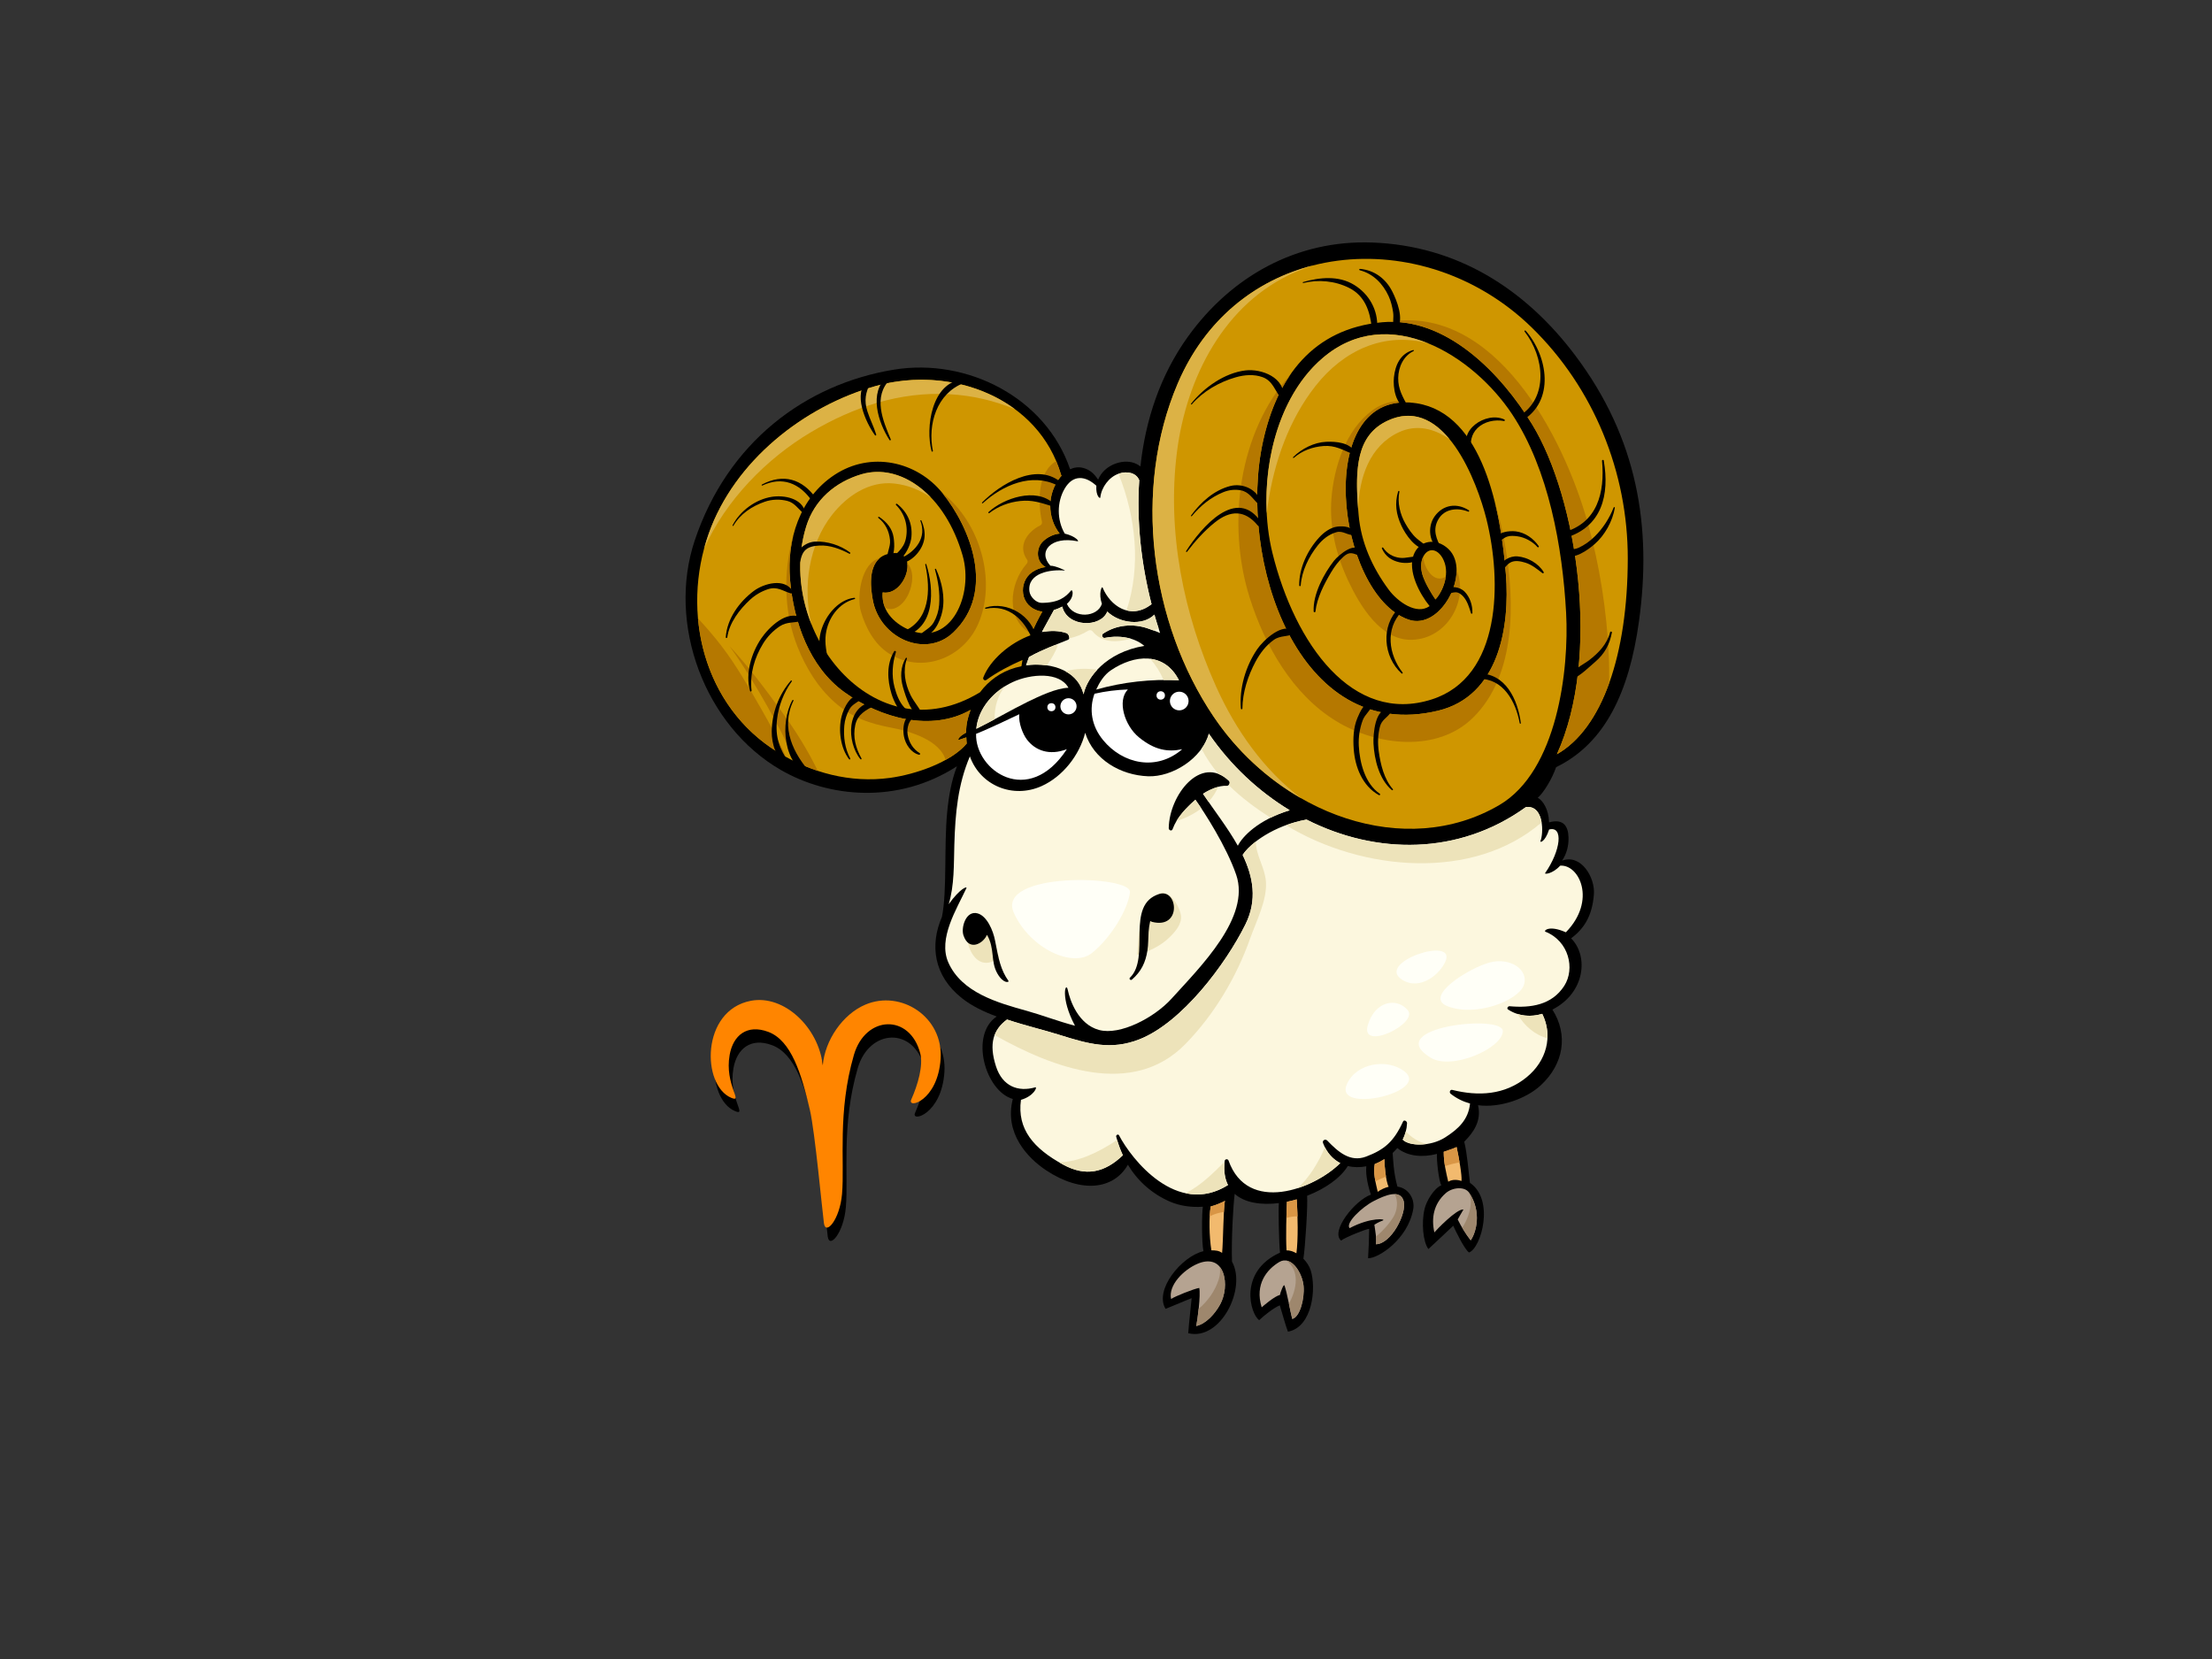 <?xml version="1.0" encoding="utf-8"?>
<!-- Generator: Adobe Illustrator 17.0.0, SVG Export Plug-In . SVG Version: 6.00 Build 0)  -->
<!DOCTYPE svg PUBLIC "-//W3C//DTD SVG 1.1//EN" "http://www.w3.org/Graphics/SVG/1.1/DTD/svg11.dtd">
<svg version="1.1" id="Layer_1" xmlns="http://www.w3.org/2000/svg" xmlns:xlink="http://www.w3.org/1999/xlink" x="0px" y="0px"
	 width="800px" height="600px" viewBox="0 0 800 600" enable-background="new 0 0 800 600" xml:space="preserve">
<rect x="0" y="0" width="800" height="600" fill="#333333" stroke="none"/>
<g>
	<path d="M592.744,224.804c4.743-34.177-0.455-66.292-23.072-96.307c-18.277-24.259-42.929-39.683-73.42-40.787
		c-27.369-0.989-50.981,12.274-66.686,34.145c-9.909,13.806-15.298,29.964-17.114,46.834c-0.4-0.278-0.774-0.564-1.264-0.816
		c-2.32-1.202-5.084-1.112-7.501-0.291c-3.177,1.079-5.434,3.229-6.541,5.901c-1.306-2.034-2.967-3.67-5.564-4.287
		c-1.611-0.383-3.165-0.133-4.561,0.517c-8.789-25.899-37.212-40.35-63.701-36.022c-32.075,5.247-60.182,26.295-72.058,61.765
		c-10.089,30.132,3.526,67.131,31.215,83.058c17.189,9.888,42.104,12.518,63.632-1.396c-2.01,5.208-2.975,10.728-3.542,16.569
		c-1.196,12.324,0.006,28.623-1.908,37.943c-4.432,10.154-2.994,21.291,7.23,29.374c3.606,2.852,7.957,4.938,12.578,6.63
		c-9.874,6.673-4.147,26.982,5.833,29.836c-3.198,12.421,5.45,21.433,12.09,25.817c12.66,8.361,24.363,6.982,29.528-2.032
		c3.543,5.867,8.706,10.548,15.407,13.412c3.322,1.42,7.575,2.077,11.709,1.761c-0.388,2.062-0.475,12.98,0.216,16.083
		c-7.871,1.831-17.904,13.971-13.709,20.864c2.826-1.111,7.232-3.039,9.434-3.866c-0.274,3.169-1.003,9.065-1.237,12.668
		c11.744,2.87,21.202-16.246,15.832-25.885c-0.27-7.88,0.415-20.1,0.971-24.51c3.691,3.274,9.667,4.129,15.98,3.333
		c-0.212,2.059,0,14.1,0.415,17.924c-15.164,6.834-10.758,22.255-7.527,24.413c1.6-1.555,5.203-4.432,7.456-5.36
		c0.878,2.929,2.178,7.618,2.944,9.537c8.858-1.664,10.344-15.71,8.195-22.281c-0.475-1.448-1.433-2.896-2.618-4.109
		c0.669-4.094,1.633-19.529,1.35-22.766c6.387-2.484,12.03-6.33,14.722-10.764c2.142,0.541,4.431,0.53,6.689,0.1
		c-0.351,3.311,0.849,8.041,1.676,10.245c-5.762,2.032-14.732,13.217-10.813,16.619c1.419-1.111,9.107-4.242,10.168-4.234
		c-0.043,3.587-0.182,7.579-0.4,10.638c3.812,0.036,14.4-6.913,16.332-17.719c0.657-3.685-1.657-7.643-5.715-8.202
		c-1.449-5.086-1.584-10.395-1.72-12.174c0.598-0.555,1.158-1.144,1.672-1.772c3.718,3.036,9.151,3.464,14.343,2.13
		c-0.176,2.27,0.718,10.048,1.589,11.325c-2.679,1.172-5.347,5.617-6.045,8.484c-1.239,5.094-0.551,12.116,1.372,14.587
		c2.76-2.609,8.099-7.509,8.98-8.423c0.672,1.551,4.042,8.528,5.706,9.669c4.32-1.514,9.414-18.998,0.326-25.2
		c-0.573-4.456-0.966-10.524-2.064-14.864c3.441-3.44,6.311-7.573,4.994-13.199c7.952,1.071,17.447-2.361,22.658-7.17
		c8.328-7.685,10.063-18.246,4.242-27.417c11.888-6.06,13.128-19.415,6.766-25.755c4.159-3.162,7.6-7.429,8.246-15.972
		c0.454-6.042-4.639-14.671-11.516-12.138c1.618-2.369,2.413-5.287,2.334-8.376c-0.106-4.178-1.928-6.886-7.045-5.465
		c-0.115-4.724-2.238-7.903-4.081-8.903c2.072-1.725,5.261-6.964,6.623-11.05C580.484,268.848,589.2,250.331,592.744,224.804z"/>
	<path fill="#FCF7DE" d="M396.509,175.682c-0.257,3.688,1.369,4.873,1.437,4.24c0.381-3.651,3.124-7.401,6.63-8.609
		c3.097-1.069,6.418-0.3,7.441,2.374c-0.98,14.884,0.703,30.19,4.46,44.821c-7.694,5.993-15.064,0.424-17.685-5.964
		c-0.343-0.837-1.556,2.211-0.276,5.83c-1.525,4.899-10.206,5.553-12.667,0.021c2.951-2.573,2.081-5.492,1.51-4.808
		c-1.998,2.399-4.537,4.445-10.678,4.445c-1.919,0-4.128-2.125-4.378-4.191c-0.823-6.772,7.995-7.997,12.767-7.484
		c0.526,0.056-3.42-1.818-5.196-1.758c-4.667-5.079,0.165-10.814,9.828-8.848c0.742,0.151-0.574-1.798-4.621-2.766
		c-2.865-4.905-2.872-11.373-0.045-16.241C388.099,171.465,392.663,172.101,396.509,175.682z"/>
	<path fill="#FFFFFF" d="M411.921,266.672c5.631,4.593,10.382,5.4,15.642,4.291c-9.273,8.029-21.454,5.399-28.613-3.293
		c-4.268-5.181-5.105-11.263-3.119-16.767c4.026-0.92,8.047-1.416,12.071-1.543C403.98,253.392,406.661,262.382,411.921,266.672z"/>
	<path fill="#FCF7DE" d="M396.441,249.401c1.211-2.627,2.835-5.3,5.349-6.999c8.331-5.626,19.266-6.873,24.603,3.644
		C416.385,245.51,406.1,246.66,396.441,249.401z"/>
	<path fill="#FCF7DE" d="M415.274,227.329c-5.524-1.942-11.562-1.365-16.354,1.862c-0.7,0.468-0.183,1.685,0.64,1.515
		c4.374-0.906,10.285-0.574,14.299,2.886c-13.905,2.323-20.726,11.422-21.98,17.514c-2.425-9.973-14.187-11.511-20.782-10.478
		c0.302-0.798,0.744-2.235,1.077-3.019c4.668-2.621,9.665-4.424,14.103-6.229c0.907-0.368,0.295-2.116-0.59-2.413
		c-2.735-0.928-5.792-0.969-8.89-0.368c1.448-2.691,2.936-5.356,4.385-7.998c1.067-0.278,2.188-0.794,2.998-1.216
		c1.826,7.535,13.965,7.734,16.281,1.782c4.3,4.239,12.792,5.364,17.036,1.117c0.637,2.244,1.333,4.464,2.068,6.666
		C418.163,228.318,416.673,227.821,415.274,227.329z"/>
	<path fill="#FCF7DE" d="M371.645,253.839c-6.258,3.064-12.242,6.661-18.555,9.738c0.748-7.51,6.399-13.789,13.219-16.915
		c6.503-2.981,16.838-3.807,20.112,2.083C382.165,248.838,376.015,251.699,371.645,253.839z"/>
	<path fill="#FFFFFF" d="M385.851,270.949c-13.947,21.301-33.253,7.617-32.834-5.551c4.409-1.705,14.723-6.666,15.604-7.084
		c-0.297,3.217,1.329,7.255,2.815,9.197C374.385,271.36,379.439,273.414,385.851,270.949z"/>
	<path fill="#CF9600" d="M321.811,281.343c-14.298,1.924-28.349-1.839-40.456-9.281c-26.911-16.539-35.144-50.543-25.032-79.074
		c9.338-26.338,34.486-46.115,60.427-53.382c27.629-7.741,59.076,4.663,66.996,32.114c0.04,0.137,0.12,0.225,0.179,0.34
		c-0.154,0.168-0.315,0.331-0.459,0.51c-4.802,5.931-4.793,14.621-0.225,20.425c-0.051,0.001-0.089-0.007-0.141,0
		c-2.121,0.205-4.321,1.318-5.857,2.77c-2.71,2.565-2.511,7.545,0.9,9.295c-1.742,0.269-3.422,0.851-4.931,1.921
		c-2.444,1.742-3.599,4.77-3.186,7.695c0.443,3.142,2.55,5.34,5.543,6.246c0.459,0.141,0.932,0.211,1.409,0.251
		c-1.583,2.811-2.99,5.652-4.207,8.561c-7.579,2.777-14.677,8.939-17.14,15.276c-0.28,0.72,0.526,1.322,1.107,0.898
		c3.969-2.894,8.59-5.268,13.061-7.233c-0.117,0.562-0.283,1.696-0.379,2.27c-0.731,0.155-1.457,0.328-2.164,0.53
		c-5.342,1.527-9.723,4.738-12.809,8.891c-38.371,23.357-74.396-22.88-62.848-60.038c2.976-9.575,10.454-15.949,19.844-18.774
		c14.286-4.296,30.411,7.337,36.722,29.419c4.025,14.087-4.177,32.833-19.003,26.967c-4.545-1.798-10.561-6.241-9.933-13.684
		c8.111,1.392,13.343-14.745,4.031-14.229c-10.518,0.581-8.224,13.357-7.639,16.748c2.419,14.055,19.172,21.489,29.148,11.955
		c15.614-14.925,5.946-38.174-3.905-50.386c-9.329-11.568-25.95-15.25-39.052-6.6c-12.592,8.309-17.347,23.455-16.069,38.084
		c1.31,14.979,6.918,31.344,19.629,40.499c13.193,9.5,31.498,14.457,45.644,6.412c-1.033,2.808-1.607,5.167-1.613,8.23
		c-2.949,1.557-3.127,2.79-2.559,2.612c0.896-0.281,1.76-0.598,2.636-0.902c0.03,0.743,0.054,1.485,0.15,2.227
		C343.958,275.667,331.086,280.096,321.811,281.343z"/>
	<path fill="#DCB245" d="M293.257,156.322c15.308-9.097,32.152-14.773,50.15-13.75c8.394,0.476,16.238,2.348,23.638,5.402
		c-13.625-10.057-32.727-13.29-50.295-8.368c-25.941,7.267-51.089,27.043-60.427,53.382c-0.632,1.785-1.192,3.59-1.682,5.413
		C262.471,180.892,277.198,165.868,293.257,156.322z"/>
	<path fill="#DCB245" d="M323.376,174.868c4.992,0.54,9.38,2.362,13.26,5.032c-7.382-7.725-16.611-10.925-25.191-8.346
		c-9.39,2.825-16.868,9.2-19.844,18.774c-3.647,11.732-2.542,24.366,1.875,35.432c-3.281-13.507-0.842-28.966,7.409-39.518
		C306.221,179.419,314.292,173.886,323.376,174.868z"/>
	<path fill="#FCF7DE" d="M342.966,348.068c-3.793-8.602,3.063-19.359,6.548-26.851c0.361-0.781-2.234-0.015-6.411,5.815
		c2.084-6.853,1.84-14.483,2.047-21.555c0.335-11.355,1.25-21.64,5.617-31.922c3.796,10.591,15.591,15.435,26.009,10.713
		c7.52-3.404,13.569-11.004,15.697-19.242c3.047,9.708,12.798,15.345,22.746,15.725c8.802,0.334,19.557-6.496,21.977-15.407
		c7.868,11.459,17.964,20.859,29.243,27.695c-11.606,3.536-17.239,9.715-18.761,12.841c-3.693-6.576-8.617-12.839-12.594-18.798
		c2.535-1.639,5.886-3.057,8.514-2.87c0.908,0.067,1.54-1.176,0.849-1.829c-10.144-9.609-21.589,5.195-21.755,17.128
		c-0.01,0.792,1.084,1.198,1.372,0.409c1.541-4.282,4.888-7.705,8.258-10.69c3.133,4.293,11.266,16.972,14.761,27.131
		c5.289,15.386-12.876,33.212-23.394,44.837c-6.227,6.88-18.598,13.348-26.187,11.311c-7.587-2.038-10.544-10.723-11.327-14.5
		c-0.688-3.316-2.903,2.636,2.614,12.967c-5.999-1.564-12.056-3.893-17.366-5.369C360.865,362.679,347.792,359.013,342.966,348.068z
		"/>
	<path fill="#B5A391" d="M441.303,471.714c-1.867,3.461-5.233,7.16-8.673,7.849c0.471-2.027,1.652-11.152,1.101-13.767
		c-1.931,0.291-8.742,3.035-10.19,3.992c-1.1-4.958,4.545-10.601,9.617-12.748c3.953-1.672,7.596-0.984,9.16,3.221
		C443.649,463.843,443.037,468.497,441.303,471.714z"/>
	<path fill="#F2BA6E" d="M441.991,453.128c-1.293-0.876-2.312-0.891-3.881-0.93c-0.799-5.129-0.898-11.887-0.248-15.866
		c1.596-0.363,3.768-1.301,5.162-2.023C442.466,436.266,442.405,448.997,441.991,453.128z"/>
	<path fill="#B5A391" d="M467.353,477.006c-0.993-4.048-1.819-9.243-2.782-12.036c-0.313-0.901-1.574,2.693-1.665,3.363
		c-1.91,0.424-5.943,3.889-6.596,4.486c-2.618-8.399,1.965-13.774,6.332-16.385c4.367-2.611,8.4,3.994,8.813,8.675
		C471.867,469.79,470.078,476.398,467.353,477.006z"/>
	<path fill="#F2BA6E" d="M465.438,434.641c1.181-0.237,2.362-0.535,3.534-0.874c0.419,5.868,0.556,14.542-0.103,19.502
		c-1.178-0.678-2.416-1.097-3.578-1.059C464.983,447.208,465.259,439.085,465.438,434.641z"/>
	<path fill="#F2BA6E" d="M497.202,420.98c1.216-0.454,2.377-1.067,3.489-1.761c-0.078,1.184,0.467,8.125,1.547,9.988
		c-1.325,0.316-2.973,1.059-3.966,1.841C497.538,427.699,496.569,424.533,497.202,420.98z"/>
	<path fill="#B5A391" d="M507.665,434.397c1.238,4.405-4.544,15.559-10.045,15.6c0.268-2.108-0.144-4.172-0.559-7.064
		c0.354-0.225,1.516-0.964,3.03-1.514c1.515-0.553-4.129-1.378-11.977,2.752c-1.651-1.79,4.403-7.571,8.674-9.774
		C501.057,432.194,506.424,429.992,507.665,434.397z"/>
	<path fill="#B5A391" d="M531.345,431.369c4.681,7.022,2.477,14.456,0.552,17.21c-1.515-1.928-3.306-4.68-4.693-7.533
		c0.198-0.475,1.387-2.38,2.077-3.62c-2.413-0.317-9.822,7.423-10.525,8.292c-1.179-5.262-0.214-10.356,4.064-14.151
		C525.335,429.335,529.778,429.018,531.345,431.369z"/>
	<path fill="#9E876D" d="M442.317,460.261c-0.324-0.872-0.758-1.559-1.245-2.14c0.303,1.341,0.243,2.882-0.303,4.598
		c-1.316,4.134-3.912,7.826-7.25,10.622c-0.283,2.701-0.666,5.259-0.888,6.221c3.44-0.689,6.806-4.388,8.673-7.849
		C443.037,468.497,443.649,463.843,442.317,460.261z"/>
	<path fill="#9E876D" d="M471.455,465.109c-0.327-3.714-2.936-8.623-6.181-9.195c4.8,3.661,3.86,10.115,0.885,15.609
		c0.383,1.855,0.773,3.77,1.194,5.482C470.078,476.398,471.867,469.79,471.455,465.109z"/>
	<path fill="#9E876D" d="M507.665,434.397c-0.508-1.806-1.717-2.49-3.253-2.531c1.254,2.194,1.064,5.788-0.5,8.307
		c-1.614,2.597-3.792,5.018-6.282,7.07c0.08,0.95,0.105,1.853-0.009,2.754C503.121,449.956,508.903,438.802,507.665,434.397z"/>
	<path fill="#9E876D" d="M531.345,431.369c-0.048-0.071-0.122-0.12-0.177-0.189c0.484,0.923,0.768,1.999,0.768,3.226
		c0,3.415-1.25,6.714-3.092,9.646c1.013,1.713,2.087,3.295,3.053,4.526C533.822,445.825,536.025,438.391,531.345,431.369z"/>
	<path fill="#F2BA6E" d="M522.148,416.566c1.001-0.365,3.711-1.231,4.655-1.719c0.963,4.542,1.927,9.912,1.788,12.253
		c-1.377-0.413-3.166-0.689-4.817,0.276C523.051,424.208,522.12,420.623,522.148,416.566z"/>
	<path fill="#D99645" d="M442.642,438.321c0.098-1.931,0.217-3.438,0.381-4.012c-1.395,0.722-3.566,1.66-5.162,2.023
		c-0.167,1.022-0.282,2.23-0.351,3.544C439.148,439.105,440.883,438.551,442.642,438.321z"/>
	<path fill="#D99645" d="M469.259,439.919c-0.059-2.19-0.156-4.312-0.288-6.152c-1.171,0.339-2.352,0.637-3.534,0.874
		c-0.066,1.579-0.137,3.643-0.194,5.85C466.536,440.085,467.892,439.914,469.259,439.919z"/>
	<path fill="#D99645" d="M501.249,425.523c-0.413-2.588-0.606-5.564-0.558-6.304c-1.112,0.694-2.273,1.307-3.489,1.761
		c-0.39,2.189-0.17,4.23,0.226,6.259C498.694,426.626,499.965,426.048,501.249,425.523z"/>
	<path fill="#D99645" d="M527.87,420.362c-0.312-1.811-0.688-3.726-1.067-5.515c-0.943,0.488-3.654,1.354-4.655,1.719
		c-0.013,1.829,0.185,3.548,0.455,5.19C524.32,421.166,526.083,420.704,527.87,420.362z"/>
	<path fill="#FCF7DE" d="M557.115,304.176c-0.29,0.626,1.628,0.507,3.143-4.176c5.231-1.377,4.268,7.573-1.447,15.78
		c-0.338,0.482,2.687,0.33,5.442-2.699c6.883-0.552,13.274,12.607,2.064,24.098c-6.197-2.752-8.109-0.502-7.409-0.224
		c8.51,3.392,10.803,13.388,6.835,19.573c-4.484,6.987-12.179,8.084-19.756,7.39c-0.596-0.054-1.183,0.791-0.554,1.196
		c3.919,2.521,8.272,2.76,12.336,1.552c4.003,8.11,1.525,17.06-5.598,22.895c-8.002,6.555-17.576,6.946-26.957,4.614
		c-0.78-0.195-1.154,0.924-0.589,1.379c2.147,1.716,4.536,2.858,7.035,3.552c-0.589,5.822-4.22,9.221-9.033,12.276
		c-5.309,3.366-13.034,3.192-15.313,0.786c0.901-1.809,1.469-3.8,1.561-5.938c0.032-0.754-1.092-1.396-1.453-0.603
		c-3.335,7.294-6.779,10.186-13.342,12.666c-5.83,2.203-10.234-1.821-14.068-5.797c-0.693-0.714-1.886-0.074-1.516,0.906
		c1.355,3.566,3.592,5.881,6.222,7.251c-9.545,9.481-33.521,18.503-40.406-0.933c-0.238-0.672-1.299-0.589-1.386,0.136
		c-0.438,3.598,0.052,6.467,1.191,8.729c-18.508,11.601-34.922-9.391-39.401-17.974c-0.315-0.603-1.177-0.12-1.027,0.479
		c0.594,2.361,1.421,4.598,2.406,6.726c-6.641,6.376-13.53,7.773-21.578,3.387c-10.662-5.81-16.744-12.826-15.272-23.433
		c4.733-1.372,6.044-4.776,5.182-4.53c-6.23,1.781-11.883-0.345-14.217-7.581c-2.659-8.251-0.98-13.282,3.994-16.936
		c6.824,2.275,12.708,3.587,18.928,5.538c10.287,3.228,18.662,5.706,29.029,1.596c15.362-6.092,31.155-27.191,38.246-41.495
		c4.389-8.86,2.831-17.235-0.986-25.164c2.576-4.104,11.362-10.685,23.093-12.791c25.158,12.735,55.027,13.034,79.39-4.544
		C558.606,291.189,558.228,301.757,557.115,304.176z"/>
	<path fill="#EDE3BA" d="M412.017,173.687c-1.023-2.674-4.344-3.443-7.441-2.374c-0.019,0.006-0.036,0.019-0.055,0.024
		c6.312,15.675,8.179,33.608,2.893,49.413c2.759,0.718,5.882,0.237,9.063-2.243C412.72,203.877,411.036,188.571,412.017,173.687z"/>
	<path fill="#EDE3BA" d="M420.825,245.941c1.861-0.015,3.72,0.007,5.568,0.106c-2.504-4.935-6.248-7.256-10.371-7.773
		C418.019,240.558,419.646,243.154,420.825,245.941z"/>
	<path fill="#EDE3BA" d="M377.507,228.499c2.852-0.463,5.656-0.389,8.18,0.468c0.645,0.217,1.138,1.202,1.009,1.862
		c2.362-0.424,4.747-1.414,6.928-2.76c0.418-0.258,1.116-0.217,1.442,0.186c3.458,4.286,8.63,4.19,13.909,2.752
		c-3.168-0.94-6.606-0.882-9.416-0.301c-0.823,0.171-1.34-1.047-0.64-1.515c4.792-3.228,10.829-3.805,16.354-1.862
		c0.644,0.227,1.309,0.457,1.975,0.699c0.613-0.253,1.215-0.496,1.801-0.734c-0.536-1.663-1.076-3.324-1.554-5.01
		c-4.244,4.247-12.736,3.122-17.036-1.117c-2.316,5.952-14.455,5.753-16.281-1.782c-0.811,0.422-1.931,0.938-2.998,1.216
		c-1.358,2.477-2.749,4.98-4.111,7.498C377.21,228.246,377.361,228.366,377.507,228.499z"/>
	<path fill="#EDE3BA" d="M378.583,240.661c1.621-2.218,2.969-4.613,4.028-7.245c-0.335-0.053-0.681-0.092-1.001-0.16
		c-3.12,1.255-6.345,2.618-9.436,4.354c-0.332,0.784-0.774,2.221-1.077,3.019C373.217,240.297,375.877,240.262,378.583,240.661z"/>
	<path fill="#EDE3BA" d="M385.327,242.788c3.066,1.663,5.574,4.297,6.552,8.32c0.547-2.655,2.153-5.885,4.942-8.872
		C392.972,241.637,389.088,241.751,385.327,242.788z"/>
	<path fill="#EDE3BA" d="M363.538,248.156c-5.527,3.413-9.805,8.959-10.449,15.421c2.25-1.098,4.453-2.265,6.647-3.448
		C359.587,255.819,360.856,251.404,363.538,248.156z"/>
	<path fill="#EDE3BA" d="M440.661,279.897c1.266,0.494,2.533,1.302,3.785,2.486c0.468,0.444,0.322,1.148-0.098,1.542
		c4.508,4.476,9.728,8.365,15.206,11.819c2.017-0.991,4.293-1.914,6.885-2.704c-11.28-6.835-21.375-16.236-29.243-27.695
		c-0.525,1.936-1.461,3.764-2.669,5.452C436.22,274.06,438.294,277.083,440.661,279.897z"/>
	<path fill="#EDE3BA" d="M440.545,284.599c-1.887,0.504-3.84,1.435-5.462,2.484c0.637,0.957,1.305,1.921,1.981,2.893
		C438.553,288.383,439.754,286.58,440.545,284.599z"/>
	<path fill="#EDE3BA" d="M425.502,296.915c3.12-0.923,6.283-2.474,8.97-4.568c-0.842-1.271-1.581-2.336-2.151-3.116
		C429.78,291.482,427.251,293.986,425.502,296.915z"/>
	<path fill="#EDE3BA" d="M351.332,331.926c-0.031,0.094-0.046,0.184-0.108,0.278c-2.189,3.38-1.899,8.35-0.098,11.86
		c2.319,4.522,6.069,5.429,10.165,2.334c0.019-0.012,0.034-0.012,0.053-0.024C359.403,339.588,358.028,331.809,351.332,331.926z"/>
	<path fill="#EDE3BA" d="M418.289,323.758c-6.901,4.904-6.2,13.587-7.031,21.593c4.221-1.202,8.547-3.257,11.687-6.333
		c1.962-1.922,4.433-4.638,4.195-7.655C426.905,328.353,422.846,320.522,418.289,323.758z"/>
	<path fill="#EDE3BA" d="M442.907,420.15c-4.66,4.687-9.092,8.905-14.153,11.384c4.785,1.029,9.984,0.423,15.361-2.948
		C443.009,426.388,442.533,423.606,442.907,420.15z"/>
	<path fill="#EDE3BA" d="M479.177,414.93c-2.389,5.67-5.603,10.827-9.818,14.779c6.047-1.937,11.74-5.461,15.359-9.055
		C482.486,419.49,480.543,417.639,479.177,414.93z"/>
	<path fill="#EDE3BA" d="M508.43,409.164c-0.268,1.047-0.643,2.052-1.117,3.003c1.416,1.496,4.938,2.128,8.676,1.584
		C513.17,413.036,510.585,411.57,508.43,409.164z"/>
	<path fill="#EDE3BA" d="M548.818,366.696c2.43,4.304,6.275,7.62,10.829,8.785c0.139-2.926-0.45-5.923-1.878-8.815
		C554.844,367.534,551.772,367.638,548.818,366.696z"/>
	<path fill="#EDE3BA" d="M383.041,420.365c0.484,0.283,0.97,0.563,1.475,0.839c8.048,4.387,14.937,2.989,21.578-3.387
		c-0.817-1.764-1.489-3.622-2.045-5.545C397.176,416.844,390.066,420.211,383.041,420.365z"/>
	<path fill="#EDE3BA" d="M557.537,297.439c-0.509-3.095-2.059-5.934-5.633-5.575c-24.363,17.578-54.232,17.279-79.39,4.544
		c-2.636,0.475-5.102,1.196-7.404,2.045C492.778,315.237,532.954,318.655,557.537,297.439z"/>
	<path fill="#EDE3BA" d="M428.781,377.528c10.351-10.616,18.389-24.096,23.331-38.064c2.176-6.155,6.249-14.022,5.723-20.654
		c-0.416-5.25-3.594-9.345-3.656-14.443c-2.229,1.713-3.87,3.418-4.757,4.832c3.817,7.93,5.374,16.304,0.986,25.164
		c-7.092,14.304-22.885,35.403-38.246,41.495c-10.367,4.11-18.742,1.633-29.029-1.596c-6.22-1.95-12.105-3.263-18.928-5.538
		c-2.138,1.57-3.624,3.42-4.461,5.645C380.853,386.249,409.582,397.218,428.781,377.528z"/>
	<path fill="#CF9600" d="M520.125,257.028c21.862-5.274,26.042-30.06,24.488-49.477c-1.816-22.704-8.141-57.918-32.3-61.7
		c-37.91-5.938-29.321,68.933-2.968,78.219c11.924,4.201,22.929-17.617,14.463-25.55c-4.363-4.094-10.496-3.235-12.54,2.139
		c-2.228,5.859,2.133,14.102,5.767,18.54c-4.743,3.417-11.641-1.692-14.779-5.917c-5.972-8.049-10.019-17.127-10.882-26.976
		c-1.425-16.24-1.104-28.805,10.541-34.186c20.657-9.545,32.458,22.753,35.653,35.543c5.659,22.635,5.501,57.215-19.742,65.293
		c-28.592,9.149-49.493-19.978-57.635-52.964c-5.616-22.76-0.652-54.293,18.056-70.406c23.846-20.545,54.604-0.943,68.622,20.207
		c13.258,20.002,18.25,48.178,19.539,71.834c1.117,20.458-3.129,57.199-24.135,69.518c-33.983,19.931-79.339,3.564-103.283-31.871
		c-23.142-34.245-29.317-82.499-13.029-120.622c22.752-53.252,88.897-58.318,127.968-20.248
		c22.505,21.929,34.825,52.412,34.779,83.635c-0.05,34.572-9.132,61.361-25.636,70.75c16.05-35.27,7.424-92.481-8.921-119.27
		c-11.309-18.533-31.169-39.087-54.226-36.97c-25.02,2.297-38.015,19.731-43.133,43.036
		C447.446,202.102,469.242,269.302,520.125,257.028z"/>
	<path fill="#DCB245" d="M439.863,248.411c-11.85-26.348-17.851-56.065-14.21-84.883c3.382-26.778,17.047-54.008,42.879-65.128
		c2.125-0.914,4.288-1.705,6.468-2.431c-20.73,5.244-39.059,19.325-49.04,42.683c-16.287,38.123-10.113,86.377,13.029,120.622
		c8.389,12.415,19.41,22.477,31.645,29.469C457.14,278.542,446.902,264.061,439.863,248.411z"/>
	<path fill="#DCB245" d="M505.924,156.33c6.395-2.984,12.79-1.34,18.318,2.498c-5.706-6.914-13.137-10.955-22.326-6.709
		c-11.164,5.158-11.913,16.931-10.702,32.202C491.466,172.647,495.402,161.238,505.924,156.33z"/>
	<path fill="#DCB245" d="M516.668,124.235c-12.536-5.154-26.362-5.041-38.421,5.35c-15.008,12.925-21.152,35.772-20.104,56.054
		c0.122-1.078,0.256-2.151,0.413-3.214c2.264-15.312,7.598-30.629,17.267-42.903C485.833,126.808,500.557,119.8,516.668,124.235z"/>
	<path fill="#CF9600" d="M522.132,202.651c-1.712-3.834-4.898-4.825-6.902-2.151c-1.294,1.726-1.639,4.456-0.782,7.349
		c0.856,2.894,3.408,7.123,4.702,8.945C521.364,214.464,524.556,208.065,522.132,202.651z"/>
	<path fill="#B57800" d="M349.404,264.968c0.006-3.063,0.58-5.422,1.613-8.23c-14.145,8.045-32.451,3.088-45.644-6.412
		c-12.712-9.155-18.32-25.52-19.629-40.499c-0.473-5.415-0.113-10.899,1.157-16.083c-0.333,1.164-0.636,2.323-0.891,3.462
		c-2.728,12.13-2.162,25.252,2.486,36.872c2.969,7.427,7.271,14.489,13.291,19.852c6.348,5.652,12.72,7.779,20.899,9.317
		c6.696,1.258,17.274,4.565,19.304,11.58c3.074-1.698,5.756-3.678,7.641-5.923c-0.096-0.742-0.12-1.484-0.15-2.227
		c-0.876,0.303-1.74,0.621-2.636,0.902C346.278,267.758,346.456,266.525,349.404,264.968z"/>
	<path fill="#B57800" d="M275.271,256.323c-4.424-7.687-8.934-15.629-14.328-22.687c-2.666-3.489-5.556-6.781-8.51-10.015
		c1.717,19.339,11.323,37.624,28.922,48.44c0.98,0.603,1.98,1.174,2.987,1.728C281.602,267.817,278.535,261.991,275.271,256.323z"/>
	<path fill="#B57800" d="M323.444,220.064c2.418-0.813,4.132-3.056,5.158-5.306c1.647-3.614,2.057-8.434-0.489-11.119
		c0.735,4.521-3.407,11.558-8.883,10.618c-0.178,2.095,0.185,3.945,0.881,5.573C321.134,220.304,322.252,220.466,323.444,220.064z"
		/>
	<path fill="#B57800" d="M282.929,257.67c-5.874-8.09-12.07-16.458-19.063-23.948c4.927,6.818,9.337,14.105,13.463,21.399
		c3.743,6.621,7.265,13.41,10.335,20.382c2.633,1.271,5.338,2.37,8.098,3.28C292.167,271.395,287.789,264.361,282.929,257.67z"/>
	<path fill="#B57800" d="M318.09,201.941c-6.529,1.498-8.324,13.663-6.761,19.142c1.639,5.746,4.897,11.901,10.101,15.214
		c11.841,7.539,26.851,1.921,32.36-10.678c6.781-15.511,0.646-36.732-12.904-47.247c9.845,12.221,19.487,35.446,3.884,50.359
		c-9.976,9.534-26.73,2.101-29.148-11.955C315.163,214.123,313.689,205.748,318.09,201.941z"/>
	<path fill="#B57800" d="M381.999,166.767c-6.769,3.885-6.709,14.862-5.172,21.861c0.11,0.498-0.056,1.101-0.546,1.345
		c-4.684,2.322-8.399,7.417-4.794,12.498c0.319,0.448,0.147,1.066-0.186,1.442c-6.364,7.151-7.646,20.464,1.717,25.284
		c1.164-2.72,2.479-5.388,3.963-8.024c-0.477-0.039-0.95-0.11-1.409-0.251c-2.993-0.906-5.1-3.104-5.543-6.246
		c-0.413-2.926,0.741-5.953,3.186-7.695c1.509-1.071,3.189-1.652,4.931-1.921c-3.41-1.75-3.61-6.73-0.9-9.295
		c1.536-1.452,3.735-2.565,5.857-2.77c0.052-0.007,0.09,0.001,0.141,0c-4.569-5.804-4.577-14.493,0.225-20.425
		c0.144-0.179,0.304-0.343,0.459-0.51c-0.059-0.115-0.139-0.203-0.179-0.34C383.254,170.009,382.668,168.357,381.999,166.767z"/>
	<path fill="#B57800" d="M466.681,135.507c-18.67,20.625-23.155,53.954-14.696,80.705c5.442,17.213,15.419,34.89,31.22,44.566
		c14.469,8.86,36.51,11.69,49.639-1.321c15.44-15.302,15.035-41.756,11.586-61.67c-0.94-5.424-2.193-10.988-3.861-16.422
		c2.252,9.015,3.417,18.347,4.044,26.187c1.554,19.417-2.627,44.204-24.488,49.477c-50.884,12.274-72.679-54.926-63.335-97.444
		C458.792,150.467,462.013,142.263,466.681,135.507z"/>
	<path fill="#B57800" d="M509.345,224.069c-26.024-9.17-34.718-82.287,1.575-78.395c-4.951-1.227-10.082-0.66-14.81,2.884
		c-9.442,7.074-13.681,20.381-14.572,31.728c-0.812,10.289,1.748,20.611,6.135,29.908c4.139,8.775,11.725,21.595,23.049,21.2
		c12.868-0.447,20.532-14.468,16.062-25.399C526.98,215.356,518.435,227.272,509.345,224.069z"/>
	<path fill="#B57800" d="M581.912,247.238c0.125-3.41,0.088-6.8-0.063-10.088c-0.742-16.152-3.291-32.667-7.669-48.235
		c-8.811-31.314-33.561-78.925-72.039-72.499c22.11-0.659,41.064,19.168,52.008,37.103c16.346,26.789,24.972,84,8.921,119.27
		C571.234,268.145,577.576,259.233,581.912,247.238z"/>
	<path fill="#B57800" d="M522.841,208.579c-4.182,2.603-7.774-2.963-8.138-7.194c-0.838,1.703-0.979,4.021-0.255,6.463
		c0.856,2.894,3.408,7.123,4.702,8.945c1.43-1.505,3.26-4.712,3.729-8.251C522.864,208.552,522.858,208.568,522.841,208.579z"/>
	<path d="M265.26,386.359c1.244-7.088,6.274-11.238,13.98-8.351c8.296,3.111,11.989,15.069,15.069,28.347
		c1.805,7.779,4.438,36.314,5.054,40.865c0.615,4.554,5.748-1.298,6.547-10.582c0.996-11.614-1.721-29.599,4.294-50.3
		c4.185-14.395,20.279-14.977,23.998-0.518c1.104,4.3-0.799,11.145-3.264,16.675c-1.559,3.506,9.612,0.597,10.623-14.745
		c1.003-15.204-14.399-25.062-27.24-19.588c-8.218,3.504-14.577,12.859-15.382,21.936c-1.49-13.693-13.983-25.612-25.984-23.338
		c-18.106,3.427-17.86,30.585-7.117,35.093C270.413,403.772,263.36,397.157,265.26,386.359z"/>
	<path fill="#FF8500" d="M263.884,381.544c1.245-7.089,6.275-11.238,13.981-8.351c8.296,3.111,11.988,15.069,15.068,28.347
		c1.807,7.779,4.438,36.314,5.055,40.865c0.615,4.554,5.747-1.298,6.546-10.582c0.996-11.614-1.721-29.599,4.296-50.301
		c4.185-14.395,20.279-14.977,23.998-0.518c1.105,4.299-0.799,11.145-3.264,16.675c-1.559,3.504,9.612,0.596,10.625-14.746
		c1.003-15.204-14.4-25.061-27.241-19.588c-8.217,3.506-14.576,12.86-15.382,21.937c-1.491-13.693-13.984-25.612-25.984-23.338
		c-18.107,3.427-17.861,30.585-7.117,35.093C269.037,398.958,261.984,392.34,263.884,381.544z"/>
	<path d="M364.723,354.749c-2.775-3.89-3.601-7.94-4.847-14.583c-0.675-3.601-2.907-8.857-6.276-9.819
		c-4.256-1.215-6.094,5.107-5.152,7.928c2.016,6.042,7.276,2.859,8.503-0.194c2.938,4.986,1.226,9.559,3.756,13.987
		C362.92,355.944,365.1,355.276,364.723,354.749z"/>
	<path d="M419.27,323.316c-12.486,3.888-3.007,22.91-10.606,30.28c-0.465,0.452,0.245,1.098,0.72,0.686
		c3.327-2.903,4.932-6.16,5.601-10.536c0.337-2.191,0.274-4.492,0.417-6.702c0.087-1.343,0.288-2.653,0.591-3.957
		c0.204,0.112,0.391,0.246,0.639,0.311C427.521,336.209,426.025,321.217,419.27,323.316z"/>
	<circle fill="#FFFFFF" cx="426.487" cy="253.534" r="3.379"/>
	<circle fill="#FFFFFF" cx="419.792" cy="251.521" r="1.52"/>
	<circle fill="#FFFFFF" cx="386.433" cy="255.446" r="2.928"/>
	<circle fill="#FFFFFF" cx="380.252" cy="255.772" r="1.464"/>
	<path d="M335,204.061c-0.081-0.245-0.428-0.119-0.375,0.124c2.056,9.251,1.703,20.52-8.382,24.382
		c-0.892,0.339-0.383,1.784,0.529,1.569C338.366,227.428,337.899,213.032,335,204.061z"/>
	<path d="M338.525,205.814c-0.112-0.242-0.469-0.127-0.395,0.136c1.172,4.139,1.86,8.523,1.522,12.826
		c-0.176,2.221-0.848,4.352-1.946,6.28c-1.192,2.096-3.364,2.92-4.971,4.548c-0.281,0.284-0.028,0.743,0.343,0.736
		c4.516-0.089,6.953-5.524,7.738-9.273C341.878,215.995,340.641,210.43,338.525,205.814z"/>
	<path d="M307.437,199.815c-3.466-2.619-8.283-4.159-12.635-3.941c-4.113,0.205-8.176,4.081-6.706,8.395
		c0.122,0.36,0.679,0.434,0.841,0.057c0.736-1.729,0.751-3.579,2.028-5.076c1.304-1.529,3.49-1.838,5.371-1.943
		c3.759-0.212,7.569,1.215,10.841,2.96C307.443,200.408,307.669,199.989,307.437,199.815z"/>
	<path d="M309.014,216.202c-9.229,0.928-16.742,15.752-10.225,23.358c0.218,0.254,0.734,0.059,0.686-0.29
		c-0.476-3.42-1.29-6.411-0.811-9.921c0.786-5.753,4.585-11.24,10.446-12.707C309.365,216.576,309.263,216.177,309.014,216.202z"/>
	<path d="M332.647,272.416c-2.485-1.569-3.921-3.909-4.397-6.792c-0.21-1.275-0.027-2.554,0.384-3.765
		c0.33-0.981,1.122-1.583,1.373-2.582c0.04-0.163-0.043-0.33-0.173-0.44c-0.743-1.162-1.833-1.928-2.772-2.95
		c-1.876-2.037-2.889-4.867-3.579-7.483c-1.082-4.118-0.734-8.522,0.535-12.541c0.12-0.381-0.429-0.636-0.637-0.293
		c-2.819,4.659-2.473,10.351-0.945,15.39c0.841,2.765,2.876,7.103,5.866,8.356c-1.768,1.46-1.746,5.124-1.374,7.026
		c0.555,2.832,2.51,5.869,5.436,6.623C332.686,273.048,332.961,272.615,332.647,272.416z"/>
	<path d="M329.297,251.347c-1.986-4.127-2.852-8.777-1.303-13.147c0.102-0.288-0.272-0.444-0.424-0.189
		c-1.906,3.177-2.015,6.936-1.007,10.465c1.065,3.723,3.053,9.938,6.878,11.695c0.351,0.161,0.72-0.145,0.619-0.522
		C333.268,256.735,330.633,254.124,329.297,251.347z"/>
	<path d="M356.415,219.736c-0.235,0.073-0.154,0.478,0.093,0.426c8.255-1.723,14.092,4.059,16.857,11.183
		c0.304,0.784,1.577,0.501,1.448-0.353C373.556,222.679,364.215,217.27,356.415,219.736z"/>
	<path d="M380.964,182.033c-6.362-5.825-17.945-1.883-23.436,3.154c-0.214,0.197,0.024,0.568,0.268,0.38
		c3.3-2.522,7.08-3.939,11.2-4.377c4.281-0.458,7.385,0.624,11.332,1.843C380.88,183.201,381.429,182.459,380.964,182.033z"/>
	<path d="M383.326,174.126c-8.823-6.891-21.735,1.106-28.145,7.611c-0.17,0.172,0.099,0.404,0.273,0.247
		c7.206-6.547,17.69-11.115,26.928-6.45C383.346,176.021,384.205,174.812,383.326,174.126z"/>
	<path d="M348.266,137.246c-11.355,0.887-13.644,17.515-11.335,25.95c0.071,0.261,0.516,0.154,0.461-0.11
		c-1.965-9.658,1.423-20.825,11.088-24.523C349.157,138.305,349.071,137.182,348.266,137.246z"/>
	<path d="M321.887,137.223c0.579-0.583-0.325-1.603-0.961-1.075c-6.862,5.708-3.326,16.706,0.792,23.015
		c0.16,0.247,0.555,0.018,0.443-0.248C319.263,151.963,315.663,143.515,321.887,137.223z"/>
	<path d="M313.716,148.807c-1.295-4.001-0.657-6.908,1.171-10.561c0.351-0.7-0.488-1.281-1.057-0.793
		c-5.586,4.754-0.753,15.289,2.61,19.959c0.183,0.255,0.538,0.015,0.454-0.258C316.013,154.304,314.635,151.646,313.716,148.807z"/>
	<path d="M311.579,251.749c-3.873-1.364-6.525,4.521-7.223,7.392c-1.204,4.946-0.389,11.336,2.716,15.44
		c0.169,0.228,0.585,0.014,0.443-0.249c-1.964-3.652-2.526-7.851-2.157-11.952c0.183-2.036,0.843-4.037,1.818-5.819
		c1.136-2.074,3.183-2.435,4.548-4.092C311.896,252.26,311.876,251.855,311.579,251.749z"/>
	<path d="M316.012,253.797c-10.047,1.083-9.882,14.65-4.821,20.762c0.187,0.227,0.515-0.005,0.373-0.259
		c-2.096-3.76-3.173-7.783-2.251-12.059c0.857-3.971,3.873-5.462,7.148-7.139C317.112,254.77,316.69,253.724,316.012,253.797z"/>
	<path d="M290.027,223.584c-5.293-3.393-12.088,3.429-14.745,7.358c-3.529,5.223-5.821,12.772-3.999,18.987
		c0.091,0.311,0.56,0.152,0.526-0.146c-0.68-5.999,1.032-11.879,4.153-16.986c1.548-2.53,3.623-4.703,6.104-6.323
		c2.559-1.67,5.045-1.124,7.733-1.875C290.235,224.478,290.474,223.87,290.027,223.584z"/>
	<path d="M286.692,213.85c-2.832-4.948-10.4-2.859-14.038-0.154c-5.272,3.917-9.706,10.052-10.173,16.76
		c-0.024,0.345,0.486,0.41,0.534,0.064c0.748-5.284,4.438-10.112,8.26-13.631c1.88-1.731,4.08-3.017,6.501-3.806
		c3.317-1.081,5.284,0.644,8.214,1.523C286.412,214.732,286.954,214.308,286.692,213.85z"/>
	<path d="M279.161,179.677c-5.868,0.906-11.503,5.072-14.221,10.305c-0.101,0.198,0.197,0.351,0.307,0.159
		c2.45-4.268,6.726-7.085,11.305-8.668c2.654-0.921,5.541-0.999,8.245-0.295c2.607,0.678,3.867,2.89,5.794,4.475
		c0.297,0.245,0.758,0.027,0.663-0.381C290.058,180.151,283.549,179.002,279.161,179.677z"/>
	<path d="M295.16,180.261c-4.944-7.046-11.897-9.15-19.624-5.006c-0.19,0.102-0.033,0.433,0.162,0.341
		c7.299-3.41,13.463-0.839,17.915,5.519C294.259,182.04,295.816,181.196,295.16,180.261z"/>
	<path d="M286.348,246.444c0.161-0.219-0.144-0.489-0.326-0.276c-4.377,5.079-6.867,11.715-6.913,18.426
		c-0.029,4.365,1.499,9.916,5.704,11.968c0.365,0.178,0.808-0.232,0.563-0.598c-3.509-5.269-5.058-9.295-4.358-15.749
		C281.545,255.38,283.491,250.379,286.348,246.444z"/>
	<path d="M293.515,279.96c-6.568-7.258-11.342-16.74-6.551-26.532c0.123-0.251-0.255-0.42-0.389-0.181
		c-4.528,8.071-3.38,23.49,6.438,27.436C293.486,280.873,293.855,280.337,293.515,279.96z"/>
	<path d="M456.255,189.108c-8.912-13.768-21.948,1.873-27.304,10.239c-0.127,0.199,0.206,0.41,0.346,0.226
		c2.954-3.872,6.22-7.537,10.027-10.594c5.598-4.502,10.853-4.644,15.547,1.044C455.464,190.737,456.776,189.914,456.255,189.108z"
		/>
	<path d="M444.912,175.784c-5.819,1.494-10.683,5.87-14.147,10.641c-0.134,0.181,0.112,0.423,0.262,0.242
		c3.12-3.745,6.882-6.839,11.423-8.675c2.02-0.817,4.156-1.058,6.284-0.67c2.969,0.544,4.308,3.059,6.318,4.949
		c0.417,0.394,1.228,0.085,1.049-0.551C454.778,177.03,449.5,174.604,444.912,175.784z"/>
	<path d="M450.42,133.97c-7.57,0.913-14.99,6.212-19.654,12.029c-0.144,0.177,0.112,0.417,0.262,0.241
		c4.075-4.725,9.98-8.104,15.937-9.798c3.136-0.892,6.534-1.162,9.644-0.045c3.778,1.355,4.45,4.997,6.797,7.713
		c0.217,0.254,0.707,0.074,0.742-0.244C464.952,136.589,456.269,133.264,450.42,133.97z"/>
	<path d="M489.719,103.013c-5.589-3.416-12.461-2.736-18.447-0.999c-0.214,0.062-0.115,0.381,0.099,0.33
		c5.546-1.314,11.436-0.784,16.546,1.776c5.768,2.887,7.603,8.539,8.198,14.542c0.131,1.305,1.905,1.075,1.969-0.156
		C498.41,112.087,495.133,106.322,489.719,103.013z"/>
	<path d="M503.494,105.339c-2.367-4.614-6.479-7.652-11.633-8.094c-0.325-0.028-0.379,0.419-0.068,0.497
		c4.882,1.242,8.391,4.932,10.435,9.386c0.839,1.827,1.301,3.805,1.606,5.782c0.307,1.989-0.267,3.966,0.222,5.889
		c0.166,0.656,0.969,0.552,1.28,0.11C507.833,115.347,505.241,108.748,503.494,105.339z"/>
	<path d="M468.112,228.383c-4.124-3.659-11.312,3.285-13.461,6.457c-4.133,6.104-6.513,14.078-5.859,21.46
		c0.027,0.302,0.53,0.305,0.534-0.004c0.055-5.891,2.009-11.899,4.783-17.052c1.65-3.062,3.769-5.835,6.625-7.853
		c2.345-1.662,5.076-0.983,7.329-2.277C468.324,228.964,468.324,228.572,468.112,228.383z"/>
	<path d="M499.031,287.073c-5.368-3.644-7.273-11.237-7.603-17.326c-0.172-3.163,0.331-6.326,1.425-9.287
		c0.801-2.173,3.158-3.73,3.544-5.871c0.06-0.33-0.21-0.543-0.51-0.553c-2.554-0.095-4.113,3.631-4.957,5.624
		c-1.474,3.471-1.609,7.511-1.341,11.213c0.471,6.565,3.157,13.378,9.095,16.687C499.011,287.742,499.358,287.296,499.031,287.073z"
		/>
	<path d="M503.747,285.409c-3.19-3.654-4.451-8.959-5.103-13.647c-0.412-2.974-0.324-5.999,0.418-8.912
		c0.656-2.575,2.557-3.161,3.833-5.083c0.223-0.335,0.035-0.809-0.344-0.923c-5.352-1.602-5.954,9.268-5.812,12.029
		c0.293,5.771,2.04,13,6.652,16.881C503.604,285.935,503.935,285.626,503.747,285.409z"/>
	<path d="M534.544,243.587c-1.242,0.036-1.132,1.957,0.106,1.922c9.031-0.254,13.537,8.223,14.977,16.043
		c0.046,0.251,0.44,0.236,0.405-0.028C548.927,252.984,544.486,243.308,534.544,243.587z"/>
	<path d="M558.305,206.929c-1.894-3.199-5.816-5.382-9.463-5.703c-2.852-0.25-6.209,1.685-6.632,4.621
		c-0.077,0.531,0.612,0.78,0.974,0.477c1.09-0.91,1.719-2.083,2.972-2.831c1.67-0.998,3.867-0.505,5.576,0.023
		c2.33,0.724,4.215,2.336,6.124,3.78C558.084,207.465,558.459,207.192,558.305,206.929z"/>
	<path d="M556.496,197.504c-1.868-2.755-4.932-4.915-8.302-5.328c-2.189-0.27-7.097,0.102-7.038,3.197
		c0.003,0.245,0.27,0.473,0.512,0.432c1.356-0.224,2.062-1.283,3.42-1.733c1.182-0.393,2.457-0.273,3.666-0.121
		c2.658,0.34,5.523,1.892,7.299,3.9C556.293,198.123,556.697,197.805,556.496,197.504z"/>
	<path d="M544.071,151.712c-6.658-3.129-17.389,4.189-12.704,11.548c0.208,0.326,0.665,0.17,0.63-0.216
		c-0.301-3.122,0.028-5.971,2.375-8.245c2.442-2.369,6.302-3.158,9.568-2.533C544.279,152.329,544.349,151.842,544.071,151.712z"/>
	<path d="M511.222,126.974c0.225-0.107,0.128-0.441-0.124-0.373c-4.635,1.261-6.512,5.438-6.97,9.901
		c-0.376,3.645,0.557,9.735,4.487,11.179c0.408,0.15,0.784-0.215,0.572-0.622c-1.816-3.498-3.565-6.233-3.507-10.358
		C505.736,132.807,507.569,128.714,511.222,126.974z"/>
	<path d="M490.004,163.447c-1.845-3.421-6.873-3.816-10.33-3.666c-4.44,0.194-8.889,2.493-12.003,5.55
		c-0.175,0.171,0.098,0.401,0.273,0.248c3.011-2.618,6.784-3.975,10.733-4.269c4.222-0.318,6.952,1.418,10.617,2.932
		C489.751,164.431,490.238,163.882,490.004,163.447z"/>
	<path d="M482.458,202.797c-3.679,4.693-7.648,12.146-7.357,18.295c0.017,0.408,0.595,0.467,0.646,0.042
		c0.549-4.93,3.17-9.949,5.662-14.152c1.236-2.084,2.719-4.08,4.532-5.698c2.235-1.996,3.402-1.132,5.79-0.283
		c0.316,0.114,0.539-0.237,0.49-0.506C491.121,194.639,483.954,200.889,482.458,202.797z"/>
	<path d="M483.672,190.449c-2.523,0.316-4.881,2.087-6.545,3.895c-4.218,4.571-7.35,11.123-7.243,17.429
		c0.005,0.307,0.511,0.298,0.533-0.003c0.389-5.305,2.889-10.398,6.161-14.514c1.752-2.204,4.021-4.019,6.754-4.78
		c2.386-0.665,4.032,1.209,6.191,0.987c0.32-0.032,0.491-0.337,0.405-0.631C489.245,190.42,485.809,190.183,483.672,190.449z"/>
	<path d="M507.261,243.228c-5.055-6.51-6.364-15.767-0.272-22.073c0.712-0.738-0.267-1.993-1.03-1.256
		c-6.637,6.4-5.711,17.633,0.946,23.673C507.115,243.765,507.435,243.449,507.261,243.228z"/>
	<path d="M529.701,213.978c-1.555-1.617-5.443-2.599-6.673-0.097c-0.138,0.281,0.054,0.624,0.355,0.676
		c1.054,0.175,1.976-0.35,3.027-0.358c1.138-0.01,2.138,0.793,2.846,1.593c1.449,1.639,2.122,3.96,2.747,6.01
		c0.079,0.254,0.51,0.195,0.516-0.071C532.585,218.923,531.668,216.026,529.701,213.978z"/>
	<path d="M531.245,184.569c-4.337-2.808-9.345-2.079-12.392,2.184c-2.765,3.87-1.987,9.893,2.068,12.458
		c0.365,0.233,0.74-0.234,0.552-0.575c-1.978-3.616-3.525-7.057-1.195-10.941c2.27-3.78,6.974-4.171,10.7-2.65
		C531.262,185.16,531.51,184.741,531.245,184.569z"/>
	<path d="M516.222,198.024c-1.097-1.368-2.642-2.199-3.945-3.373c-1.635-1.471-2.87-3.343-3.962-5.229
		c-1.972-3.402-3.026-7.749-2.202-11.625c0.061-0.293-0.366-0.347-0.447-0.076c-1.325,4.384-0.748,8.256,1.167,12.393
		c1.52,3.287,5.054,8.428,9.043,8.594C516.189,198.72,516.423,198.275,516.222,198.024z"/>
	<path d="M513.001,201.313c-2.198-0.27-4.388,0.698-6.679,0.439c-2.523-0.284-4.688-1.541-6.074-3.657
		c-0.174-0.263-0.599-0.006-0.472,0.274c1.292,2.815,3.383,4.325,6.385,4.995c2.121,0.471,5.509,0.327,7.117-1.277
		C513.529,201.836,513.345,201.355,513.001,201.313z"/>
	<path d="M323.2,194.438c-0.461-3.285-2.548-5.697-5.227-7.493c-0.251-0.166-0.548,0.18-0.3,0.373
		c2.587,2.014,3.883,4.776,4.214,7.995c0.256,2.482-1.302,4.742-0.968,7.065c0.04,0.275,0.358,0.556,0.637,0.345
		C323.739,201.079,323.544,196.891,323.2,194.438z"/>
	<path d="M333.236,188.245c-0.096-0.222-0.452-0.115-0.362,0.117c2.328,5.962-1.574,10.93-6.674,13.333
		c1.954-2.071,3.219-5.143,3.432-7.575c0.417-4.771-1.438-8.954-5.201-11.895c-0.239-0.187-0.603,0.164-0.382,0.388
		c3.257,3.284,4.506,7.734,3.56,12.231c-0.829,3.945-3.819,5.341-5.914,8.235c-0.12,0.018-0.241,0.046-0.361,0.062
		c-0.411,0.051-0.575,0.685-0.096,0.779c4.201,0.815,8.175-0.688,10.841-4.158C334.86,196.145,335.022,192.334,333.236,188.245z"/>
	<path d="M551.788,119.607c-0.208-0.239-0.606,0.041-0.404,0.298c7.096,9.022,8.922,24.019-2.12,30.678
		c-1.092,0.658,0.039,2.258,1.129,1.618C562.499,145.086,559.812,128.81,551.788,119.607z"/>
	<path d="M580.02,166.568c-0.071-0.41-0.659-0.284-0.625,0.117c1.064,11.465-1.65,22.453-13.902,25.85
		c-1.473,0.408-0.889,2.434,0.581,2.005C579.412,190.625,582.155,178.936,580.02,166.568z"/>
	<path d="M583.609,183.524c-1.534,3.913-3.873,7.561-6.872,10.51c-1.71,1.679-3.629,3.073-5.809,4.073
		c-1.682,0.771-3.567,0.433-5.054,1.479c-0.313,0.221-0.235,0.686,0.033,0.895c3.026,2.389,8.448-1.649,10.75-3.64
		c3.759-3.249,6.558-8.317,7.372-13.186C584.067,183.413,583.701,183.286,583.609,183.524z"/>
	<path d="M582.326,228.626c-1.076,4.306-4.204,7.564-7.639,10.169c-2.169,1.646-6.116,3.304-6.59,6.262
		c-0.054,0.344,0.31,0.684,0.649,0.534c2.946-1.309,5.791-4.177,8.234-6.274c3.358-2.88,5.186-6.274,5.988-10.567
		C583.035,228.383,582.416,228.266,582.326,228.626z"/>
	<path fill="#FFFFF7" d="M366.706,330.228c5.869,12.91,21.326,19.95,28.207,14.447c6.88-5.504,13.071-15.824,13.759-22.015
		C409.361,316.469,359.827,315.093,366.706,330.228z"/>
	<path fill="#FFFFF7" d="M517.37,382.511c7.707,4.744,26.145-3.438,26.145-9.63C543.515,366.69,499.484,371.505,517.37,382.511z"/>
	<path fill="#FFFFF7" d="M523.562,363.938c10.294,3.96,25.453-2.064,27.517-7.568c2.065-5.503-4.816-10.32-12.382-8.256
		C531.13,350.179,514.619,360.499,523.562,363.938z"/>
	<path fill="#FFFFF7" d="M494.668,370.816c2.466-8.623,10.317-10.32,14.447-5.503C513.243,370.131,491.915,380.447,494.668,370.816z
		"/>
	<path fill="#FFFFF7" d="M507.051,354.305c6.599,4.244,14.024-2.201,15.824-6.879C526.313,338.482,497.421,348.114,507.051,354.305z
		"/>
	<path fill="#FFFFF7" d="M487.1,392.145c3.333-7.616,14.313-9.457,20.64-4.817C518.061,394.896,482.284,403.151,487.1,392.145z"/>
</g>
</svg>
